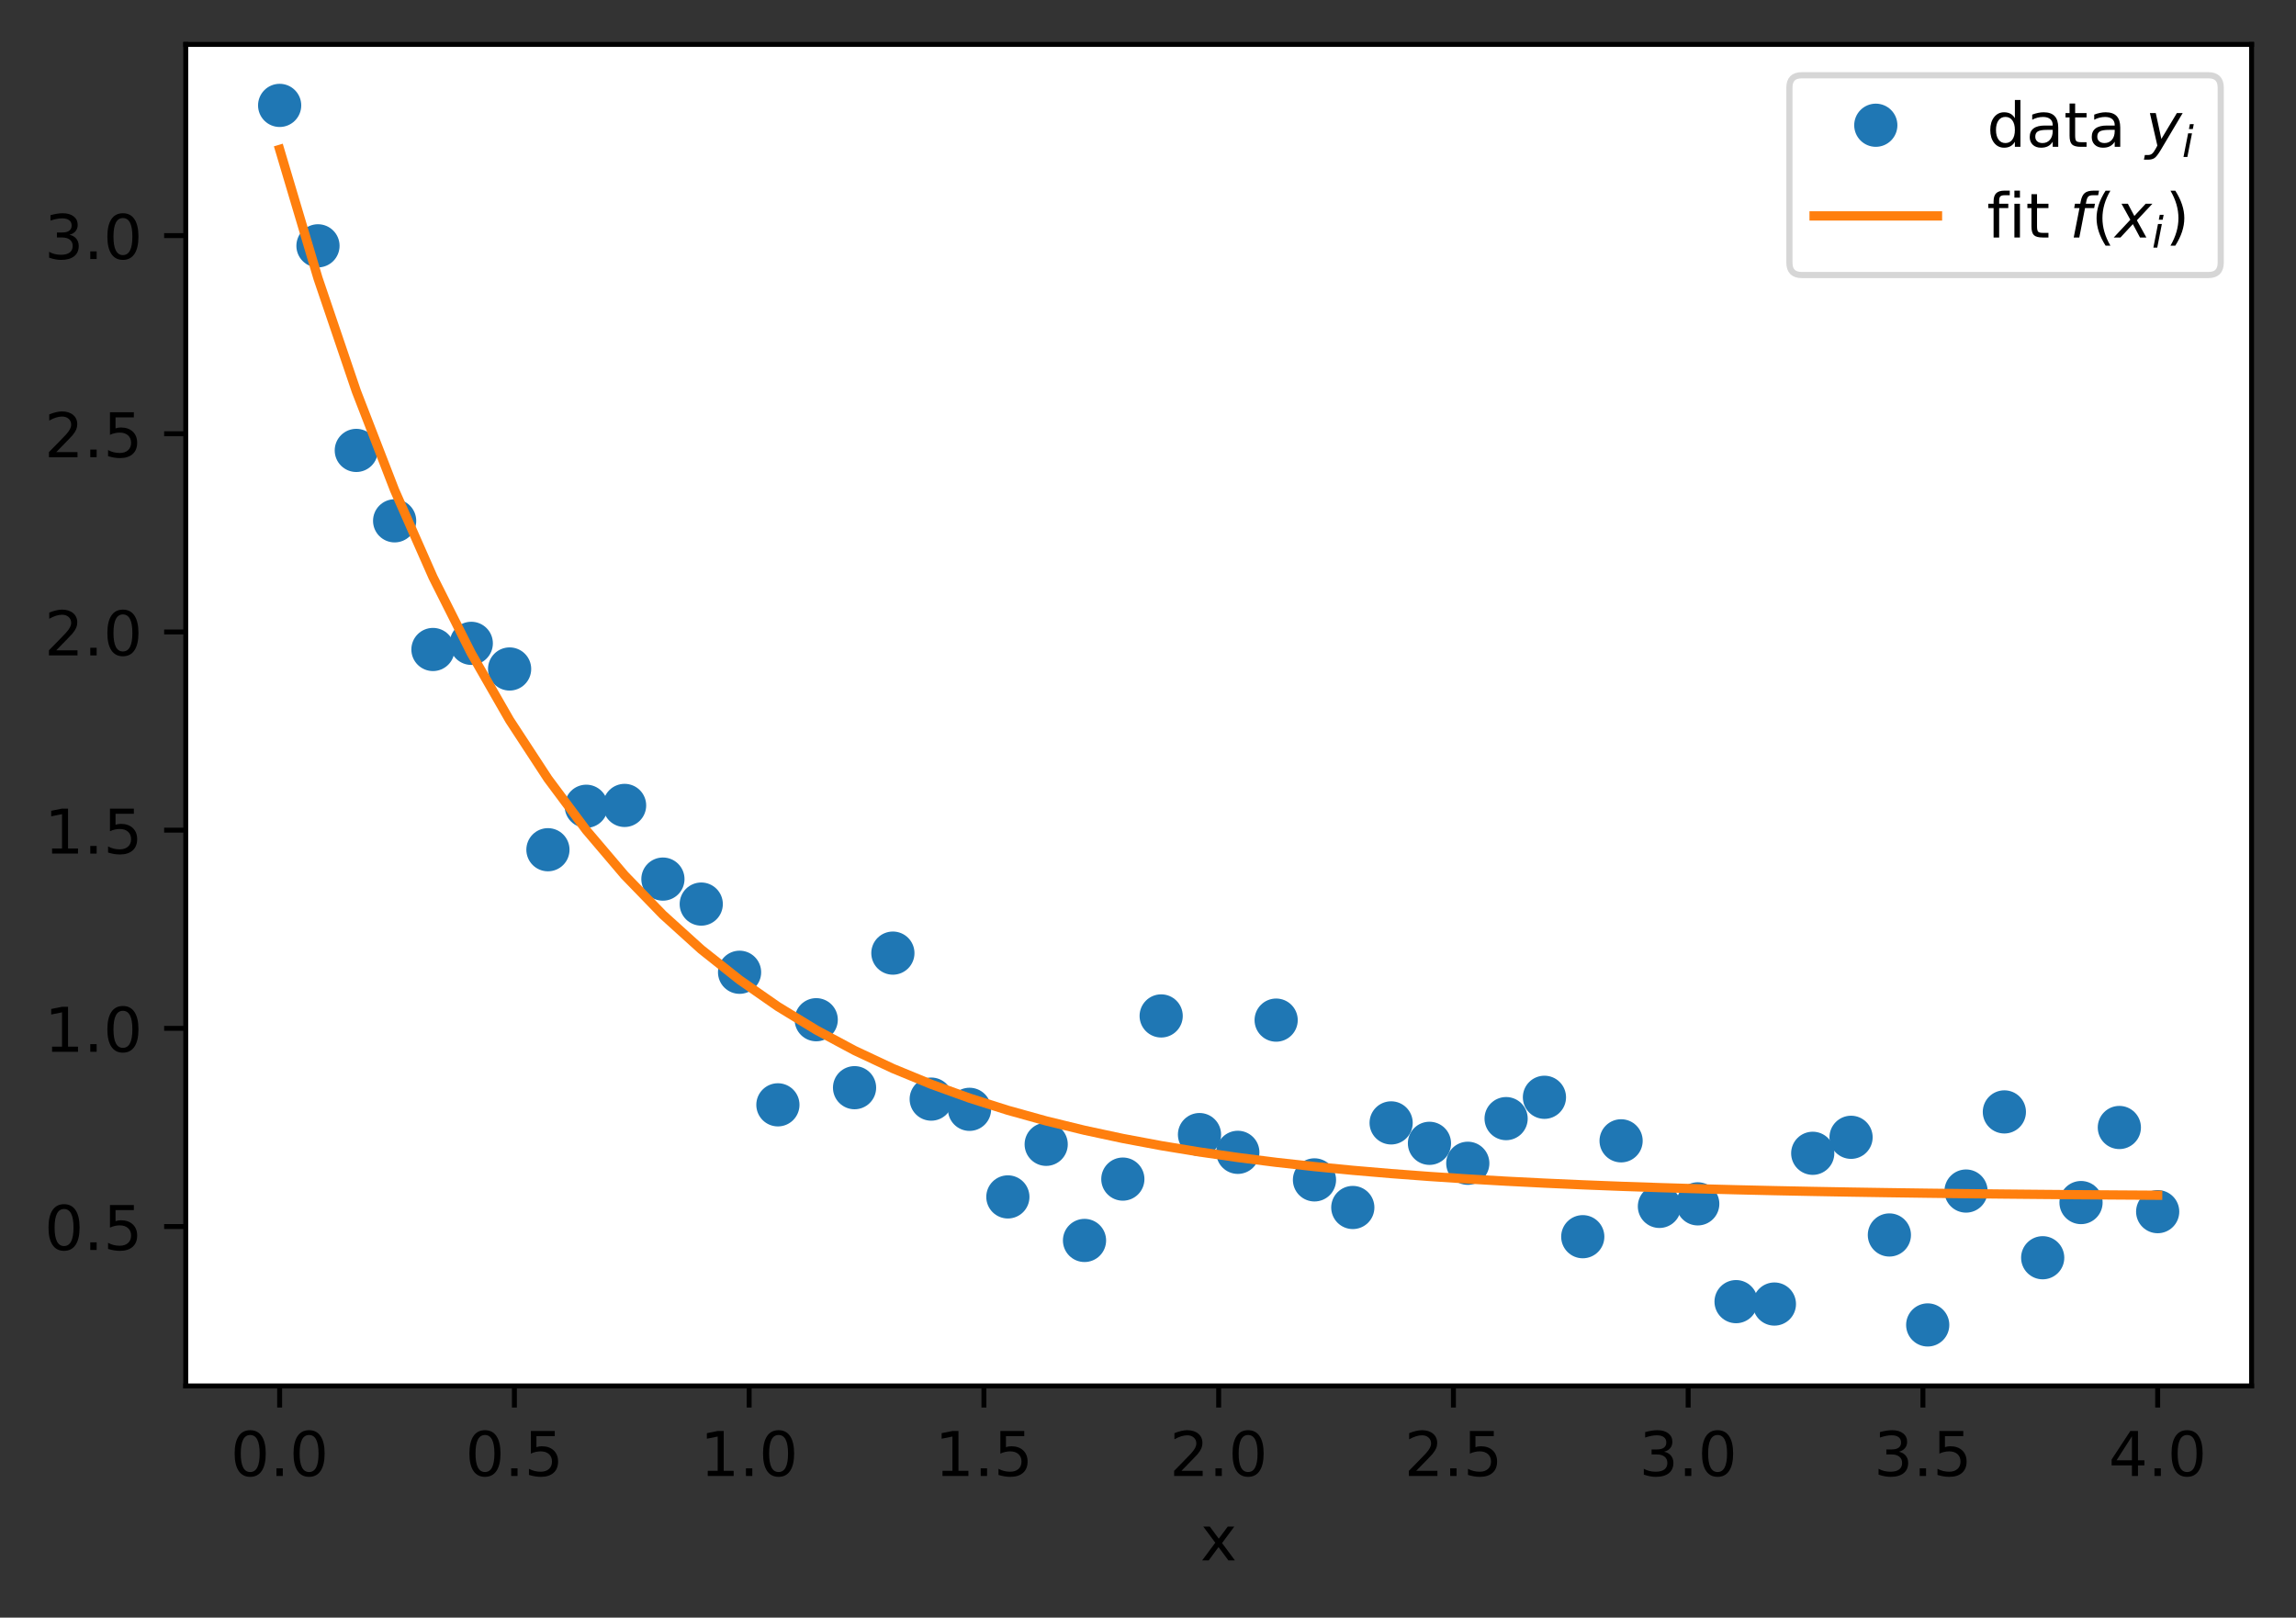 <?xml version="1.0" encoding="utf-8" standalone="no"?>
<!DOCTYPE svg PUBLIC "-//W3C//DTD SVG 1.1//EN"
  "http://www.w3.org/Graphics/SVG/1.1/DTD/svg11.dtd">
<!-- Created with matplotlib (https://matplotlib.org/) -->
<svg height="262.196pt" version="1.1" viewBox="0 0 372.103 262.196" width="372.103pt" xmlns="http://www.w3.org/2000/svg" xmlns:xlink="http://www.w3.org/1999/xlink">
 <rect x="0" y="0" width="372.103" height="262.196" fill="#333333" stroke="none"/>
 <defs>
  <style type="text/css">*{stroke-linecap:butt;stroke-linejoin:round;}</style>
 </defs>
 <g id="figure_1">
  <g id="patch_1">
   <path d="M 0 262.196 
L 372.103 262.196 
L 372.103 0 
L 0 0 
z
" style="fill:none;"/>
  </g>
  <g id="axes_1">
   <g id="patch_2">
    <path d="M 30.103 224.64 
L 364.903 224.64 
L 364.903 7.2 
L 30.103 7.2 
z
" style="fill:#ffffff;"/>
   </g>
   <g id="matplotlib.axis_1">
    <g id="xtick_1">
     <g id="line2d_1">
      <defs>
       <path d="M 0 0 
L 0 3.5 
" id="md80e42a37d" style="stroke:#000000;stroke-width:0.8;"/>
      </defs>
      <g>
       <use style="stroke:#000000;stroke-width:0.8;" x="45.321" xlink:href="#md80e42a37d" y="224.64"/>
      </g>
     </g>
     <g id="text_1">
      <!-- 0.0 -->
      <g transform="translate(37.37 239.238)scale(0.1 -0.1)">
       <defs>
        <path d="M 31.781 66.406 
Q 24.172 66.406 20.328 58.906 
Q 16.5 51.422 16.5 36.375 
Q 16.5 21.391 20.328 13.891 
Q 24.172 6.391 31.781 6.391 
Q 39.453 6.391 43.281 13.891 
Q 47.125 21.391 47.125 36.375 
Q 47.125 51.422 43.281 58.906 
Q 39.453 66.406 31.781 66.406 
z
M 31.781 74.219 
Q 44.047 74.219 50.516 64.516 
Q 56.984 54.828 56.984 36.375 
Q 56.984 17.969 50.516 8.266 
Q 44.047 -1.422 31.781 -1.422 
Q 19.531 -1.422 13.062 8.266 
Q 6.594 17.969 6.594 36.375 
Q 6.594 54.828 13.062 64.516 
Q 19.531 74.219 31.781 74.219 
z
" id="DejaVuSans-48"/>
        <path d="M 10.688 12.406 
L 21 12.406 
L 21 0 
L 10.688 0 
z
" id="DejaVuSans-46"/>
       </defs>
       <use xlink:href="#DejaVuSans-48"/>
       <use x="63.623" xlink:href="#DejaVuSans-46"/>
       <use x="95.41" xlink:href="#DejaVuSans-48"/>
      </g>
     </g>
    </g>
    <g id="xtick_2">
     <g id="line2d_2">
      <g>
       <use style="stroke:#000000;stroke-width:0.8;" x="83.367" xlink:href="#md80e42a37d" y="224.64"/>
      </g>
     </g>
     <g id="text_2">
      <!-- 0.5 -->
      <g transform="translate(75.415 239.238)scale(0.1 -0.1)">
       <defs>
        <path d="M 10.797 72.906 
L 49.516 72.906 
L 49.516 64.594 
L 19.828 64.594 
L 19.828 46.734 
Q 21.969 47.469 24.109 47.828 
Q 26.266 48.188 28.422 48.188 
Q 40.625 48.188 47.75 41.5 
Q 54.891 34.812 54.891 23.391 
Q 54.891 11.625 47.562 5.094 
Q 40.234 -1.422 26.906 -1.422 
Q 22.312 -1.422 17.547 -0.641 
Q 12.797 0.141 7.719 1.703 
L 7.719 11.625 
Q 12.109 9.234 16.797 8.062 
Q 21.484 6.891 26.703 6.891 
Q 35.156 6.891 40.078 11.328 
Q 45.016 15.766 45.016 23.391 
Q 45.016 31 40.078 35.438 
Q 35.156 39.891 26.703 39.891 
Q 22.75 39.891 18.812 39.016 
Q 14.891 38.141 10.797 36.281 
z
" id="DejaVuSans-53"/>
       </defs>
       <use xlink:href="#DejaVuSans-48"/>
       <use x="63.623" xlink:href="#DejaVuSans-46"/>
       <use x="95.41" xlink:href="#DejaVuSans-53"/>
      </g>
     </g>
    </g>
    <g id="xtick_3">
     <g id="line2d_3">
      <g>
       <use style="stroke:#000000;stroke-width:0.8;" x="121.412" xlink:href="#md80e42a37d" y="224.64"/>
      </g>
     </g>
     <g id="text_3">
      <!-- 1.0 -->
      <g transform="translate(113.461 239.238)scale(0.1 -0.1)">
       <defs>
        <path d="M 12.406 8.297 
L 28.516 8.297 
L 28.516 63.922 
L 10.984 60.406 
L 10.984 69.391 
L 28.422 72.906 
L 38.281 72.906 
L 38.281 8.297 
L 54.391 8.297 
L 54.391 0 
L 12.406 0 
z
" id="DejaVuSans-49"/>
       </defs>
       <use xlink:href="#DejaVuSans-49"/>
       <use x="63.623" xlink:href="#DejaVuSans-46"/>
       <use x="95.41" xlink:href="#DejaVuSans-48"/>
      </g>
     </g>
    </g>
    <g id="xtick_4">
     <g id="line2d_4">
      <g>
       <use style="stroke:#000000;stroke-width:0.8;" x="159.458" xlink:href="#md80e42a37d" y="224.64"/>
      </g>
     </g>
     <g id="text_4">
      <!-- 1.5 -->
      <g transform="translate(151.506 239.238)scale(0.1 -0.1)">
       <use xlink:href="#DejaVuSans-49"/>
       <use x="63.623" xlink:href="#DejaVuSans-46"/>
       <use x="95.41" xlink:href="#DejaVuSans-53"/>
      </g>
     </g>
    </g>
    <g id="xtick_5">
     <g id="line2d_5">
      <g>
       <use style="stroke:#000000;stroke-width:0.8;" x="197.503" xlink:href="#md80e42a37d" y="224.64"/>
      </g>
     </g>
     <g id="text_5">
      <!-- 2.0 -->
      <g transform="translate(189.552 239.238)scale(0.1 -0.1)">
       <defs>
        <path d="M 19.188 8.297 
L 53.609 8.297 
L 53.609 0 
L 7.328 0 
L 7.328 8.297 
Q 12.938 14.109 22.625 23.891 
Q 32.328 33.688 34.812 36.531 
Q 39.547 41.844 41.422 45.531 
Q 43.312 49.219 43.312 52.781 
Q 43.312 58.594 39.234 62.25 
Q 35.156 65.922 28.609 65.922 
Q 23.969 65.922 18.812 64.312 
Q 13.672 62.703 7.812 59.422 
L 7.812 69.391 
Q 13.766 71.781 18.938 73 
Q 24.125 74.219 28.422 74.219 
Q 39.75 74.219 46.484 68.547 
Q 53.219 62.891 53.219 53.422 
Q 53.219 48.922 51.531 44.891 
Q 49.859 40.875 45.406 35.406 
Q 44.188 33.984 37.641 27.219 
Q 31.109 20.453 19.188 8.297 
z
" id="DejaVuSans-50"/>
       </defs>
       <use xlink:href="#DejaVuSans-50"/>
       <use x="63.623" xlink:href="#DejaVuSans-46"/>
       <use x="95.41" xlink:href="#DejaVuSans-48"/>
      </g>
     </g>
    </g>
    <g id="xtick_6">
     <g id="line2d_6">
      <g>
       <use style="stroke:#000000;stroke-width:0.8;" x="235.549" xlink:href="#md80e42a37d" y="224.64"/>
      </g>
     </g>
     <g id="text_6">
      <!-- 2.5 -->
      <g transform="translate(227.597 239.238)scale(0.1 -0.1)">
       <use xlink:href="#DejaVuSans-50"/>
       <use x="63.623" xlink:href="#DejaVuSans-46"/>
       <use x="95.41" xlink:href="#DejaVuSans-53"/>
      </g>
     </g>
    </g>
    <g id="xtick_7">
     <g id="line2d_7">
      <g>
       <use style="stroke:#000000;stroke-width:0.8;" x="273.594" xlink:href="#md80e42a37d" y="224.64"/>
      </g>
     </g>
     <g id="text_7">
      <!-- 3.0 -->
      <g transform="translate(265.642 239.238)scale(0.1 -0.1)">
       <defs>
        <path d="M 40.578 39.312 
Q 47.656 37.797 51.625 33 
Q 55.609 28.219 55.609 21.188 
Q 55.609 10.406 48.188 4.484 
Q 40.766 -1.422 27.094 -1.422 
Q 22.516 -1.422 17.656 -0.516 
Q 12.797 0.391 7.625 2.203 
L 7.625 11.719 
Q 11.719 9.328 16.594 8.109 
Q 21.484 6.891 26.812 6.891 
Q 36.078 6.891 40.938 10.547 
Q 45.797 14.203 45.797 21.188 
Q 45.797 27.641 41.281 31.266 
Q 36.766 34.906 28.719 34.906 
L 20.219 34.906 
L 20.219 43.016 
L 29.109 43.016 
Q 36.375 43.016 40.234 45.922 
Q 44.094 48.828 44.094 54.297 
Q 44.094 59.906 40.109 62.906 
Q 36.141 65.922 28.719 65.922 
Q 24.656 65.922 20.016 65.031 
Q 15.375 64.156 9.812 62.312 
L 9.812 71.094 
Q 15.438 72.656 20.344 73.438 
Q 25.25 74.219 29.594 74.219 
Q 40.828 74.219 47.359 69.109 
Q 53.906 64.016 53.906 55.328 
Q 53.906 49.266 50.438 45.094 
Q 46.969 40.922 40.578 39.312 
z
" id="DejaVuSans-51"/>
       </defs>
       <use xlink:href="#DejaVuSans-51"/>
       <use x="63.623" xlink:href="#DejaVuSans-46"/>
       <use x="95.41" xlink:href="#DejaVuSans-48"/>
      </g>
     </g>
    </g>
    <g id="xtick_8">
     <g id="line2d_8">
      <g>
       <use style="stroke:#000000;stroke-width:0.8;" x="311.639" xlink:href="#md80e42a37d" y="224.64"/>
      </g>
     </g>
     <g id="text_8">
      <!-- 3.5 -->
      <g transform="translate(303.688 239.238)scale(0.1 -0.1)">
       <use xlink:href="#DejaVuSans-51"/>
       <use x="63.623" xlink:href="#DejaVuSans-46"/>
       <use x="95.41" xlink:href="#DejaVuSans-53"/>
      </g>
     </g>
    </g>
    <g id="xtick_9">
     <g id="line2d_9">
      <g>
       <use style="stroke:#000000;stroke-width:0.8;" x="349.685" xlink:href="#md80e42a37d" y="224.64"/>
      </g>
     </g>
     <g id="text_9">
      <!-- 4.0 -->
      <g transform="translate(341.733 239.238)scale(0.1 -0.1)">
       <defs>
        <path d="M 37.797 64.312 
L 12.891 25.391 
L 37.797 25.391 
z
M 35.203 72.906 
L 47.609 72.906 
L 47.609 25.391 
L 58.016 25.391 
L 58.016 17.188 
L 47.609 17.188 
L 47.609 0 
L 37.797 0 
L 37.797 17.188 
L 4.891 17.188 
L 4.891 26.703 
z
" id="DejaVuSans-52"/>
       </defs>
       <use xlink:href="#DejaVuSans-52"/>
       <use x="63.623" xlink:href="#DejaVuSans-46"/>
       <use x="95.41" xlink:href="#DejaVuSans-48"/>
      </g>
     </g>
    </g>
    <g id="text_10">
     <!-- x -->
     <g transform="translate(194.544 252.917)scale(0.1 -0.1)">
      <defs>
       <path d="M 54.891 54.688 
L 35.109 28.078 
L 55.906 0 
L 45.312 0 
L 29.391 21.484 
L 13.484 0 
L 2.875 0 
L 24.125 28.609 
L 4.688 54.688 
L 15.281 54.688 
L 29.781 35.203 
L 44.281 54.688 
z
" id="DejaVuSans-120"/>
      </defs>
      <use xlink:href="#DejaVuSans-120"/>
     </g>
    </g>
   </g>
   <g id="matplotlib.axis_2">
    <g id="ytick_1">
     <g id="line2d_10">
      <defs>
       <path d="M 0 0 
L -3.5 0 
" id="m969d4d10f9" style="stroke:#000000;stroke-width:0.8;"/>
      </defs>
      <g>
       <use style="stroke:#000000;stroke-width:0.8;" x="30.103" xlink:href="#m969d4d10f9" y="198.808"/>
      </g>
     </g>
     <g id="text_11">
      <!-- 0.5 -->
      <g transform="translate(7.2 202.607)scale(0.1 -0.1)">
       <use xlink:href="#DejaVuSans-48"/>
       <use x="63.623" xlink:href="#DejaVuSans-46"/>
       <use x="95.41" xlink:href="#DejaVuSans-53"/>
      </g>
     </g>
    </g>
    <g id="ytick_2">
     <g id="line2d_11">
      <g>
       <use style="stroke:#000000;stroke-width:0.8;" x="30.103" xlink:href="#m969d4d10f9" y="166.683"/>
      </g>
     </g>
     <g id="text_12">
      <!-- 1.0 -->
      <g transform="translate(7.2 170.482)scale(0.1 -0.1)">
       <use xlink:href="#DejaVuSans-49"/>
       <use x="63.623" xlink:href="#DejaVuSans-46"/>
       <use x="95.41" xlink:href="#DejaVuSans-48"/>
      </g>
     </g>
    </g>
    <g id="ytick_3">
     <g id="line2d_12">
      <g>
       <use style="stroke:#000000;stroke-width:0.8;" x="30.103" xlink:href="#m969d4d10f9" y="134.559"/>
      </g>
     </g>
     <g id="text_13">
      <!-- 1.5 -->
      <g transform="translate(7.2 138.358)scale(0.1 -0.1)">
       <use xlink:href="#DejaVuSans-49"/>
       <use x="63.623" xlink:href="#DejaVuSans-46"/>
       <use x="95.41" xlink:href="#DejaVuSans-53"/>
      </g>
     </g>
    </g>
    <g id="ytick_4">
     <g id="line2d_13">
      <g>
       <use style="stroke:#000000;stroke-width:0.8;" x="30.103" xlink:href="#m969d4d10f9" y="102.434"/>
      </g>
     </g>
     <g id="text_14">
      <!-- 2.0 -->
      <g transform="translate(7.2 106.234)scale(0.1 -0.1)">
       <use xlink:href="#DejaVuSans-50"/>
       <use x="63.623" xlink:href="#DejaVuSans-46"/>
       <use x="95.41" xlink:href="#DejaVuSans-48"/>
      </g>
     </g>
    </g>
    <g id="ytick_5">
     <g id="line2d_14">
      <g>
       <use style="stroke:#000000;stroke-width:0.8;" x="30.103" xlink:href="#m969d4d10f9" y="70.31"/>
      </g>
     </g>
     <g id="text_15">
      <!-- 2.5 -->
      <g transform="translate(7.2 74.109)scale(0.1 -0.1)">
       <use xlink:href="#DejaVuSans-50"/>
       <use x="63.623" xlink:href="#DejaVuSans-46"/>
       <use x="95.41" xlink:href="#DejaVuSans-53"/>
      </g>
     </g>
    </g>
    <g id="ytick_6">
     <g id="line2d_15">
      <g>
       <use style="stroke:#000000;stroke-width:0.8;" x="30.103" xlink:href="#m969d4d10f9" y="38.186"/>
      </g>
     </g>
     <g id="text_16">
      <!-- 3.0 -->
      <g transform="translate(7.2 41.985)scale(0.1 -0.1)">
       <use xlink:href="#DejaVuSans-51"/>
       <use x="63.623" xlink:href="#DejaVuSans-46"/>
       <use x="95.41" xlink:href="#DejaVuSans-48"/>
      </g>
     </g>
    </g>
   </g>
   <g id="line2d_16">
    <defs>
     <path d="M 0 3 
C 0.796 3 1.559 2.684 2.121 2.121 
C 2.684 1.559 3 0.796 3 0 
C 3 -0.796 2.684 -1.559 2.121 -2.121 
C 1.559 -2.684 0.796 -3 0 -3 
C -0.796 -3 -1.559 -2.684 -2.121 -2.121 
C -2.684 -1.559 -3 -0.796 -3 0 
C -3 0.796 -2.684 1.559 -2.121 2.121 
C -1.559 2.684 -0.796 3 0 3 
z
" id="m17e687a342" style="stroke:#1f77b4;"/>
    </defs>
    <g clip-path="url(#p7d9376df55)">
     <use style="fill:#1f77b4;stroke:#1f77b4;" x="45.321" xlink:href="#m17e687a342" y="17.084"/>
     <use style="fill:#1f77b4;stroke:#1f77b4;" x="51.533" xlink:href="#m17e687a342" y="39.845"/>
     <use style="fill:#1f77b4;stroke:#1f77b4;" x="57.744" xlink:href="#m17e687a342" y="73.007"/>
     <use style="fill:#1f77b4;stroke:#1f77b4;" x="63.956" xlink:href="#m17e687a342" y="84.42"/>
     <use style="fill:#1f77b4;stroke:#1f77b4;" x="70.167" xlink:href="#m17e687a342" y="105.274"/>
     <use style="fill:#1f77b4;stroke:#1f77b4;" x="76.379" xlink:href="#m17e687a342" y="104.278"/>
     <use style="fill:#1f77b4;stroke:#1f77b4;" x="82.59" xlink:href="#m17e687a342" y="108.434"/>
     <use style="fill:#1f77b4;stroke:#1f77b4;" x="88.802" xlink:href="#m17e687a342" y="137.73"/>
     <use style="fill:#1f77b4;stroke:#1f77b4;" x="95.013" xlink:href="#m17e687a342" y="130.685"/>
     <use style="fill:#1f77b4;stroke:#1f77b4;" x="101.225" xlink:href="#m17e687a342" y="130.549"/>
     <use style="fill:#1f77b4;stroke:#1f77b4;" x="107.436" xlink:href="#m17e687a342" y="142.49"/>
     <use style="fill:#1f77b4;stroke:#1f77b4;" x="113.648" xlink:href="#m17e687a342" y="146.54"/>
     <use style="fill:#1f77b4;stroke:#1f77b4;" x="119.859" xlink:href="#m17e687a342" y="157.592"/>
     <use style="fill:#1f77b4;stroke:#1f77b4;" x="126.071" xlink:href="#m17e687a342" y="179.08"/>
     <use style="fill:#1f77b4;stroke:#1f77b4;" x="132.282" xlink:href="#m17e687a342" y="165.284"/>
     <use style="fill:#1f77b4;stroke:#1f77b4;" x="138.494" xlink:href="#m17e687a342" y="176.3"/>
     <use style="fill:#1f77b4;stroke:#1f77b4;" x="144.705" xlink:href="#m17e687a342" y="154.488"/>
     <use style="fill:#1f77b4;stroke:#1f77b4;" x="150.917" xlink:href="#m17e687a342" y="178.153"/>
     <use style="fill:#1f77b4;stroke:#1f77b4;" x="157.128" xlink:href="#m17e687a342" y="179.808"/>
     <use style="fill:#1f77b4;stroke:#1f77b4;" x="163.34" xlink:href="#m17e687a342" y="194.004"/>
     <use style="fill:#1f77b4;stroke:#1f77b4;" x="169.551" xlink:href="#m17e687a342" y="185.48"/>
     <use style="fill:#1f77b4;stroke:#1f77b4;" x="175.763" xlink:href="#m17e687a342" y="201.061"/>
     <use style="fill:#1f77b4;stroke:#1f77b4;" x="181.974" xlink:href="#m17e687a342" y="191.118"/>
     <use style="fill:#1f77b4;stroke:#1f77b4;" x="188.186" xlink:href="#m17e687a342" y="164.67"/>
     <use style="fill:#1f77b4;stroke:#1f77b4;" x="194.397" xlink:href="#m17e687a342" y="183.902"/>
     <use style="fill:#1f77b4;stroke:#1f77b4;" x="200.609" xlink:href="#m17e687a342" y="186.779"/>
     <use style="fill:#1f77b4;stroke:#1f77b4;" x="206.82" xlink:href="#m17e687a342" y="165.349"/>
     <use style="fill:#1f77b4;stroke:#1f77b4;" x="213.032" xlink:href="#m17e687a342" y="191.245"/>
     <use style="fill:#1f77b4;stroke:#1f77b4;" x="219.243" xlink:href="#m17e687a342" y="195.719"/>
     <use style="fill:#1f77b4;stroke:#1f77b4;" x="225.455" xlink:href="#m17e687a342" y="182.007"/>
     <use style="fill:#1f77b4;stroke:#1f77b4;" x="231.666" xlink:href="#m17e687a342" y="185.318"/>
     <use style="fill:#1f77b4;stroke:#1f77b4;" x="237.878" xlink:href="#m17e687a342" y="188.553"/>
     <use style="fill:#1f77b4;stroke:#1f77b4;" x="244.089" xlink:href="#m17e687a342" y="181.313"/>
     <use style="fill:#1f77b4;stroke:#1f77b4;" x="250.301" xlink:href="#m17e687a342" y="177.857"/>
     <use style="fill:#1f77b4;stroke:#1f77b4;" x="256.512" xlink:href="#m17e687a342" y="200.454"/>
     <use style="fill:#1f77b4;stroke:#1f77b4;" x="262.724" xlink:href="#m17e687a342" y="184.913"/>
     <use style="fill:#1f77b4;stroke:#1f77b4;" x="268.935" xlink:href="#m17e687a342" y="195.542"/>
     <use style="fill:#1f77b4;stroke:#1f77b4;" x="275.147" xlink:href="#m17e687a342" y="195.131"/>
     <use style="fill:#1f77b4;stroke:#1f77b4;" x="281.358" xlink:href="#m17e687a342" y="210.981"/>
     <use style="fill:#1f77b4;stroke:#1f77b4;" x="287.57" xlink:href="#m17e687a342" y="211.37"/>
     <use style="fill:#1f77b4;stroke:#1f77b4;" x="293.781" xlink:href="#m17e687a342" y="186.935"/>
     <use style="fill:#1f77b4;stroke:#1f77b4;" x="299.993" xlink:href="#m17e687a342" y="184.343"/>
     <use style="fill:#1f77b4;stroke:#1f77b4;" x="306.204" xlink:href="#m17e687a342" y="200.174"/>
     <use style="fill:#1f77b4;stroke:#1f77b4;" x="312.416" xlink:href="#m17e687a342" y="214.756"/>
     <use style="fill:#1f77b4;stroke:#1f77b4;" x="318.627" xlink:href="#m17e687a342" y="193.055"/>
     <use style="fill:#1f77b4;stroke:#1f77b4;" x="324.839" xlink:href="#m17e687a342" y="180.227"/>
     <use style="fill:#1f77b4;stroke:#1f77b4;" x="331.05" xlink:href="#m17e687a342" y="203.865"/>
     <use style="fill:#1f77b4;stroke:#1f77b4;" x="337.262" xlink:href="#m17e687a342" y="194.921"/>
     <use style="fill:#1f77b4;stroke:#1f77b4;" x="343.473" xlink:href="#m17e687a342" y="182.753"/>
     <use style="fill:#1f77b4;stroke:#1f77b4;" x="349.685" xlink:href="#m17e687a342" y="196.393"/>
    </g>
   </g>
   <g id="line2d_17">
    <path clip-path="url(#p7d9376df55)" d="M 45.321 24.222 
L 51.533 45.095 
L 57.744 63.401 
L 63.956 79.457 
L 70.167 93.539 
L 76.379 105.89 
L 82.59 116.723 
L 88.802 126.224 
L 95.013 134.557 
L 101.225 141.865 
L 107.436 148.275 
L 113.648 153.897 
L 119.859 158.828 
L 126.071 163.153 
L 132.282 166.946 
L 138.494 170.273 
L 144.705 173.191 
L 150.917 175.75 
L 157.128 177.994 
L 163.34 179.963 
L 169.551 181.689 
L 175.763 183.204 
L 181.974 184.532 
L 188.186 185.697 
L 194.397 186.719 
L 200.609 187.615 
L 206.82 188.401 
L 213.032 189.09 
L 219.243 189.694 
L 225.455 190.225 
L 231.666 190.69 
L 237.878 191.098 
L 244.089 191.455 
L 250.301 191.769 
L 256.512 192.044 
L 262.724 192.286 
L 268.935 192.497 
L 275.147 192.683 
L 281.358 192.846 
L 287.57 192.989 
L 293.781 193.114 
L 299.993 193.224 
L 306.204 193.32 
L 312.416 193.405 
L 318.627 193.479 
L 324.839 193.544 
L 331.05 193.601 
L 337.262 193.651 
L 343.473 193.695 
L 349.685 193.733 
" style="fill:none;stroke:#ff7f0e;stroke-linecap:square;stroke-width:1.5;"/>
   </g>
   <g id="patch_3">
    <path d="M 30.103 224.64 
L 30.103 7.2 
" style="fill:none;stroke:#000000;stroke-linecap:square;stroke-linejoin:miter;stroke-width:0.8;"/>
   </g>
   <g id="patch_4">
    <path d="M 364.903 224.64 
L 364.903 7.2 
" style="fill:none;stroke:#000000;stroke-linecap:square;stroke-linejoin:miter;stroke-width:0.8;"/>
   </g>
   <g id="patch_5">
    <path d="M 30.103 224.64 
L 364.903 224.64 
" style="fill:none;stroke:#000000;stroke-linecap:square;stroke-linejoin:miter;stroke-width:0.8;"/>
   </g>
   <g id="patch_6">
    <path d="M 30.103 7.2 
L 364.903 7.2 
" style="fill:none;stroke:#000000;stroke-linecap:square;stroke-linejoin:miter;stroke-width:0.8;"/>
   </g>
   <g id="legend_1">
    <g id="patch_7">
     <path d="M 292.003 44.578 
L 357.903 44.578 
Q 359.903 44.578 359.903 42.578 
L 359.903 14.2 
Q 359.903 12.2 357.903 12.2 
L 292.003 12.2 
Q 290.003 12.2 290.003 14.2 
L 290.003 42.578 
Q 290.003 44.578 292.003 44.578 
z
" style="fill:#ffffff;opacity:0.8;stroke:#cccccc;stroke-linejoin:miter;"/>
    </g>
    <g id="line2d_18"/>
    <g id="line2d_19">
     <g>
      <use style="fill:#1f77b4;stroke:#1f77b4;" x="304.003" xlink:href="#m17e687a342" y="20.3"/>
     </g>
    </g>
    <g id="text_17">
     <!-- data $y_i$ -->
     <g transform="translate(322.003 23.8)scale(0.1 -0.1)">
      <defs>
       <path d="M 45.406 46.391 
L 45.406 75.984 
L 54.391 75.984 
L 54.391 0 
L 45.406 0 
L 45.406 8.203 
Q 42.578 3.328 38.25 0.953 
Q 33.938 -1.422 27.875 -1.422 
Q 17.969 -1.422 11.734 6.484 
Q 5.516 14.406 5.516 27.297 
Q 5.516 40.188 11.734 48.094 
Q 17.969 56 27.875 56 
Q 33.938 56 38.25 53.625 
Q 42.578 51.266 45.406 46.391 
z
M 14.797 27.297 
Q 14.797 17.391 18.875 11.75 
Q 22.953 6.109 30.078 6.109 
Q 37.203 6.109 41.297 11.75 
Q 45.406 17.391 45.406 27.297 
Q 45.406 37.203 41.297 42.844 
Q 37.203 48.484 30.078 48.484 
Q 22.953 48.484 18.875 42.844 
Q 14.797 37.203 14.797 27.297 
z
" id="DejaVuSans-100"/>
       <path d="M 34.281 27.484 
Q 23.391 27.484 19.188 25 
Q 14.984 22.516 14.984 16.5 
Q 14.984 11.719 18.141 8.906 
Q 21.297 6.109 26.703 6.109 
Q 34.188 6.109 38.703 11.406 
Q 43.219 16.703 43.219 25.484 
L 43.219 27.484 
z
M 52.203 31.203 
L 52.203 0 
L 43.219 0 
L 43.219 8.297 
Q 40.141 3.328 35.547 0.953 
Q 30.953 -1.422 24.312 -1.422 
Q 15.922 -1.422 10.953 3.297 
Q 6 8.016 6 15.922 
Q 6 25.141 12.172 29.828 
Q 18.359 34.516 30.609 34.516 
L 43.219 34.516 
L 43.219 35.406 
Q 43.219 41.609 39.141 45 
Q 35.062 48.391 27.688 48.391 
Q 23 48.391 18.547 47.266 
Q 14.109 46.141 10.016 43.891 
L 10.016 52.203 
Q 14.938 54.109 19.578 55.047 
Q 24.219 56 28.609 56 
Q 40.484 56 46.344 49.844 
Q 52.203 43.703 52.203 31.203 
z
" id="DejaVuSans-97"/>
       <path d="M 18.312 70.219 
L 18.312 54.688 
L 36.812 54.688 
L 36.812 47.703 
L 18.312 47.703 
L 18.312 18.016 
Q 18.312 11.328 20.141 9.422 
Q 21.969 7.516 27.594 7.516 
L 36.812 7.516 
L 36.812 0 
L 27.594 0 
Q 17.188 0 13.234 3.875 
Q 9.281 7.766 9.281 18.016 
L 9.281 47.703 
L 2.688 47.703 
L 2.688 54.688 
L 9.281 54.688 
L 9.281 70.219 
z
" id="DejaVuSans-116"/>
       <path id="DejaVuSans-32"/>
       <path d="M 24.812 -5.078 
Q 18.562 -15.578 14.625 -18.188 
Q 10.688 -20.797 4.594 -20.797 
L -2.484 -20.797 
L -0.984 -13.281 
L 4.203 -13.281 
Q 7.953 -13.281 10.594 -11.234 
Q 13.234 -9.188 16.5 -3.219 
L 19.281 2 
L 7.172 54.688 
L 16.703 54.688 
L 25.781 12.797 
L 50.875 54.688 
L 60.297 54.688 
z
" id="DejaVuSans-Oblique-121"/>
       <path d="M 18.312 75.984 
L 27.297 75.984 
L 25.094 64.594 
L 16.109 64.594 
z
M 14.203 54.688 
L 23.188 54.688 
L 12.5 0 
L 3.516 0 
z
" id="DejaVuSans-Oblique-105"/>
      </defs>
      <use transform="translate(0 0.016)" xlink:href="#DejaVuSans-100"/>
      <use transform="translate(63.477 0.016)" xlink:href="#DejaVuSans-97"/>
      <use transform="translate(124.756 0.016)" xlink:href="#DejaVuSans-116"/>
      <use transform="translate(163.965 0.016)" xlink:href="#DejaVuSans-97"/>
      <use transform="translate(225.244 0.016)" xlink:href="#DejaVuSans-32"/>
      <use transform="translate(257.031 0.016)" xlink:href="#DejaVuSans-Oblique-121"/>
      <use transform="translate(316.211 -16.391)scale(0.7)" xlink:href="#DejaVuSans-Oblique-105"/>
     </g>
    </g>
    <g id="line2d_20">
     <path d="M 294.003 34.998 
L 314.003 34.998 
" style="fill:none;stroke:#ff7f0e;stroke-linecap:square;stroke-width:1.5;"/>
    </g>
    <g id="line2d_21"/>
    <g id="text_18">
     <!-- fit $f(x_i)$ -->
     <g transform="translate(322.003 38.498)scale(0.1 -0.1)">
      <defs>
       <path d="M 37.109 75.984 
L 37.109 68.5 
L 28.516 68.5 
Q 23.688 68.5 21.797 66.547 
Q 19.922 64.594 19.922 59.516 
L 19.922 54.688 
L 34.719 54.688 
L 34.719 47.703 
L 19.922 47.703 
L 19.922 0 
L 10.891 0 
L 10.891 47.703 
L 2.297 47.703 
L 2.297 54.688 
L 10.891 54.688 
L 10.891 58.5 
Q 10.891 67.625 15.141 71.797 
Q 19.391 75.984 28.609 75.984 
z
" id="DejaVuSans-102"/>
       <path d="M 9.422 54.688 
L 18.406 54.688 
L 18.406 0 
L 9.422 0 
z
M 9.422 75.984 
L 18.406 75.984 
L 18.406 64.594 
L 9.422 64.594 
z
" id="DejaVuSans-105"/>
       <path d="M 47.797 75.984 
L 46.391 68.5 
L 37.797 68.5 
Q 32.906 68.5 30.688 66.578 
Q 28.469 64.656 27.391 59.516 
L 26.422 54.688 
L 41.219 54.688 
L 39.891 47.703 
L 25.094 47.703 
L 15.828 0 
L 6.781 0 
L 16.109 47.703 
L 7.516 47.703 
L 8.797 54.688 
L 17.391 54.688 
L 18.109 58.5 
Q 19.969 68.172 24.625 72.078 
Q 29.297 75.984 39.312 75.984 
z
" id="DejaVuSans-Oblique-102"/>
       <path d="M 31 75.875 
Q 24.469 64.656 21.281 53.656 
Q 18.109 42.672 18.109 31.391 
Q 18.109 20.125 21.312 9.062 
Q 24.516 -2 31 -13.188 
L 23.188 -13.188 
Q 15.875 -1.703 12.234 9.375 
Q 8.594 20.453 8.594 31.391 
Q 8.594 42.281 12.203 53.312 
Q 15.828 64.359 23.188 75.875 
z
" id="DejaVuSans-40"/>
       <path d="M 60.016 54.688 
L 34.906 27.875 
L 50.297 0 
L 39.984 0 
L 28.422 21.688 
L 8.297 0 
L -2.594 0 
L 24.312 28.812 
L 10.016 54.688 
L 20.312 54.688 
L 30.812 34.906 
L 49.125 54.688 
z
" id="DejaVuSans-Oblique-120"/>
       <path d="M 8.016 75.875 
L 15.828 75.875 
Q 23.141 64.359 26.781 53.312 
Q 30.422 42.281 30.422 31.391 
Q 30.422 20.453 26.781 9.375 
Q 23.141 -1.703 15.828 -13.188 
L 8.016 -13.188 
Q 14.5 -2 17.703 9.062 
Q 20.906 20.125 20.906 31.391 
Q 20.906 42.672 17.703 53.656 
Q 14.5 64.656 8.016 75.875 
z
" id="DejaVuSans-41"/>
      </defs>
      <use transform="translate(0 0.016)" xlink:href="#DejaVuSans-102"/>
      <use transform="translate(35.205 0.016)" xlink:href="#DejaVuSans-105"/>
      <use transform="translate(62.988 0.016)" xlink:href="#DejaVuSans-116"/>
      <use transform="translate(102.197 0.016)" xlink:href="#DejaVuSans-32"/>
      <use transform="translate(133.984 0.016)" xlink:href="#DejaVuSans-Oblique-102"/>
      <use transform="translate(169.189 0.016)" xlink:href="#DejaVuSans-40"/>
      <use transform="translate(208.203 0.016)" xlink:href="#DejaVuSans-Oblique-120"/>
      <use transform="translate(267.383 -16.391)scale(0.7)" xlink:href="#DejaVuSans-Oblique-105"/>
      <use transform="translate(289.565 0.016)" xlink:href="#DejaVuSans-41"/>
     </g>
    </g>
   </g>
  </g>
 </g>
 <defs>
  <clipPath id="p7d9376df55">
   <rect height="217.44" width="334.8" x="30.103" y="7.2"/>
  </clipPath>
 </defs>
</svg>
